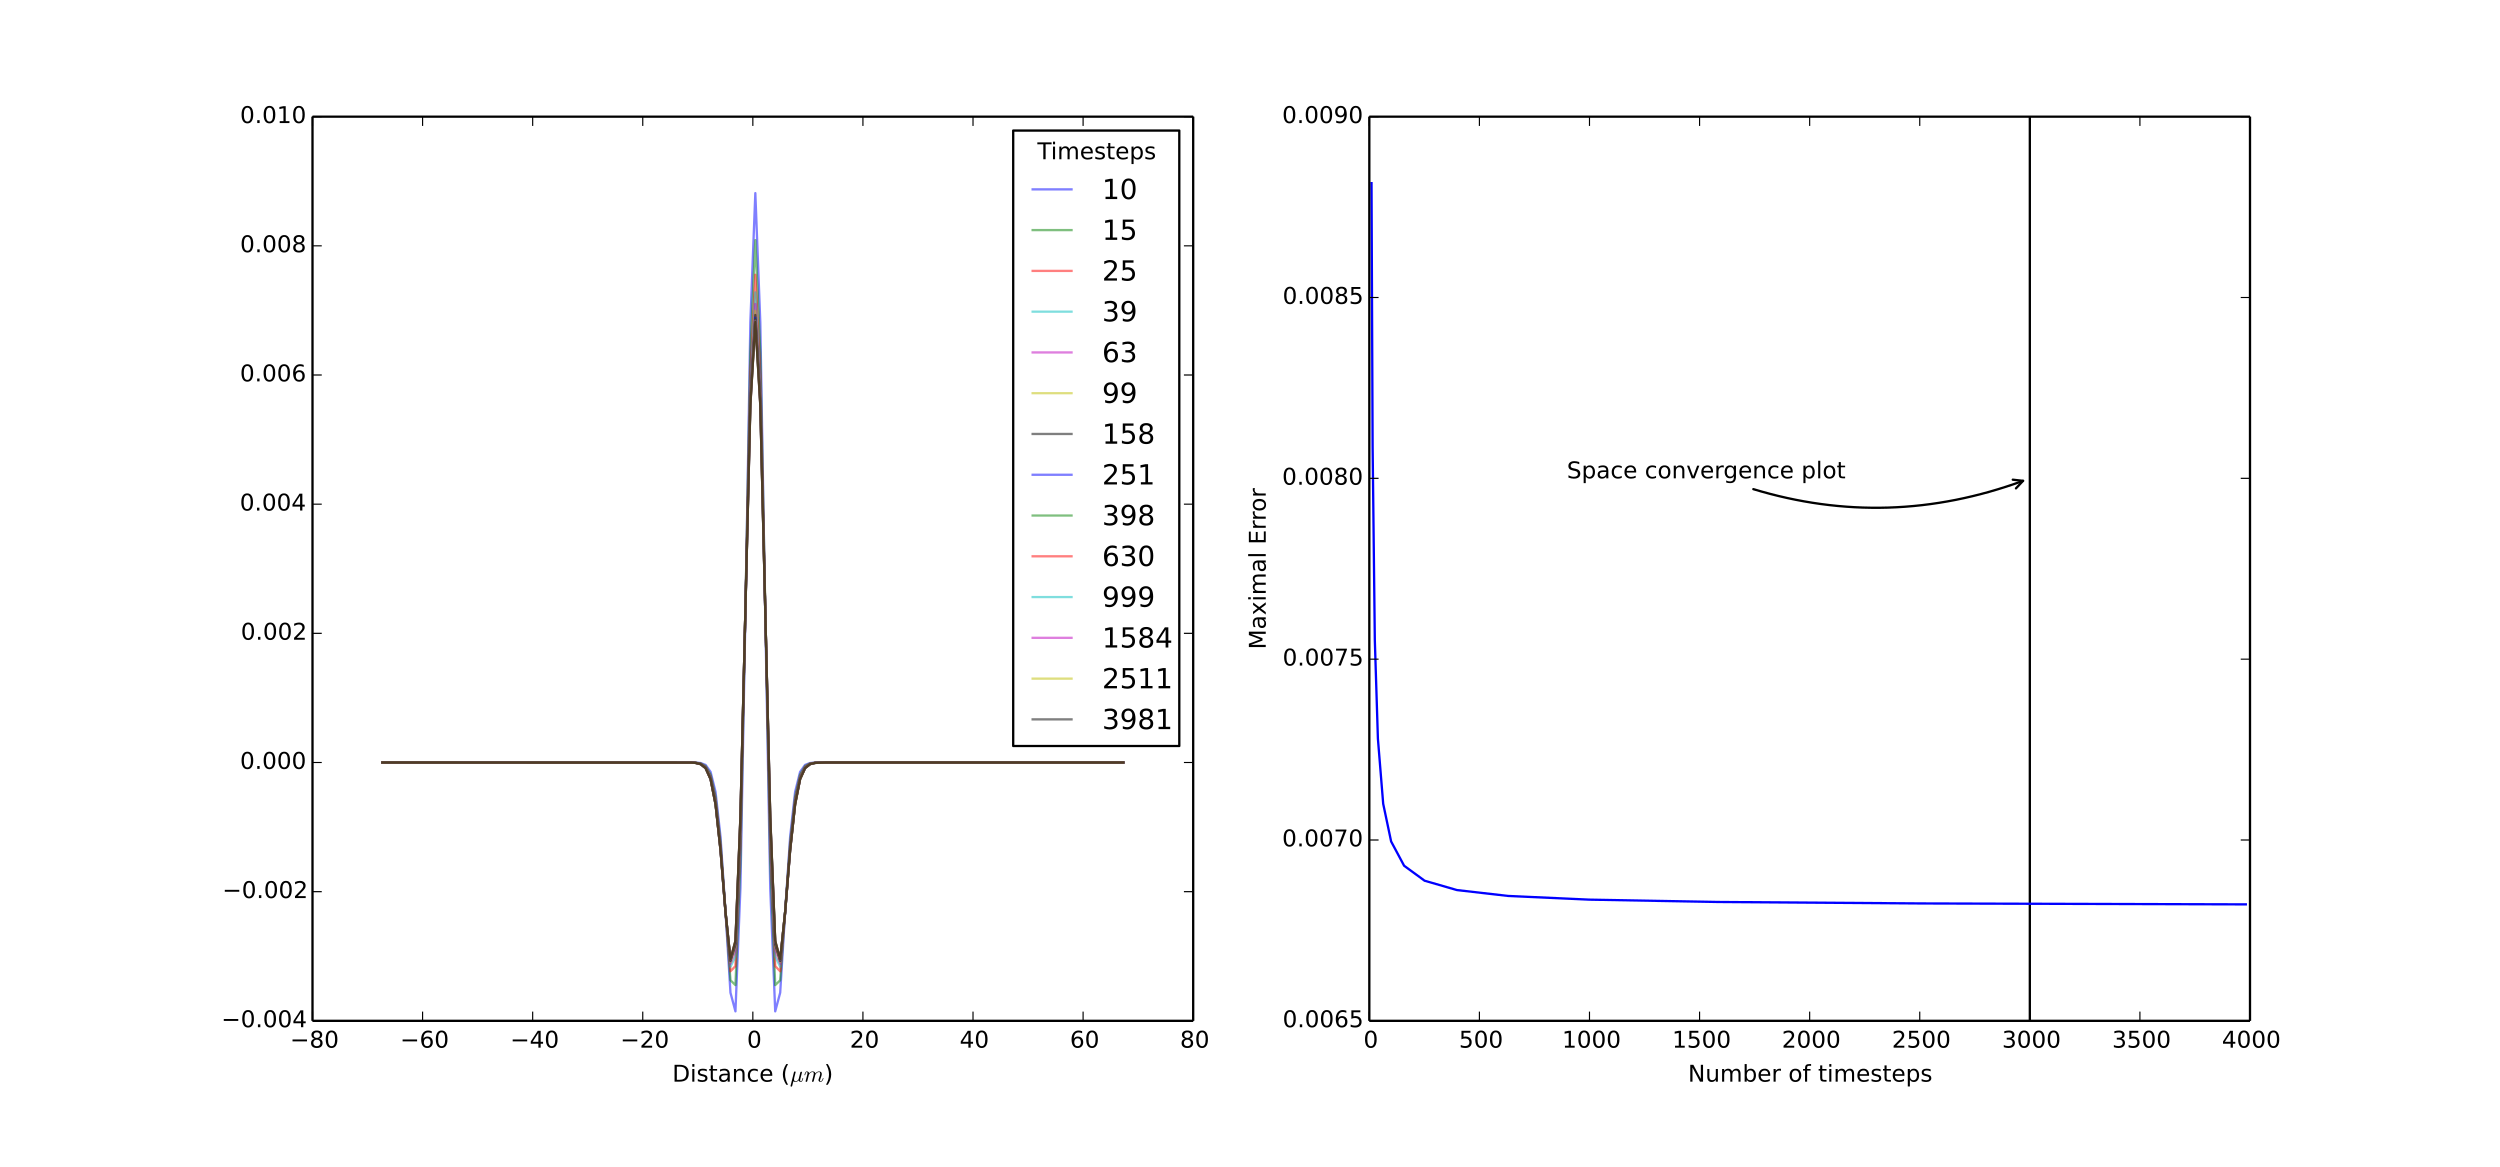 <?xml version="1.0" encoding="utf-8" standalone="no"?>
<!DOCTYPE svg PUBLIC "-//W3C//DTD SVG 1.1//EN"
  "http://www.w3.org/Graphics/SVG/1.1/DTD/svg11.dtd">
<!-- Created with matplotlib (http://matplotlib.org/) -->
<svg height="504pt" version="1.1" viewBox="0 0 1080 504" width="1080pt" xmlns="http://www.w3.org/2000/svg" xmlns:xlink="http://www.w3.org/1999/xlink">
 <defs>
  <style type="text/css">
*{stroke-linecap:butt;stroke-linejoin:round;}
  </style>
 </defs>
 <g id="figure_1">
  <g id="patch_1">
   <path d="
M0 504
L1080 504
L1080 0
L0 0
z
" style="fill:#ffffff;"/>
  </g>
  <g id="axes_1">
   <g id="patch_2">
    <path d="
M135 441
L515.455 441
L515.455 50.4
L135 50.4
z
" style="fill:#ffffff;"/>
   </g>
   <g id="line2d_1">
    <path clip-path="url(#pdf005e3124)" d="
M165.199 329.4
L300.525 329.438
L302.673 329.622
L304.821 330.453
L306.969 333.461
L309.117 342.118
L311.265 361.543
L313.413 393.935
L315.561 428.849
L317.709 436.902
L319.857 383.735
L322.005 266.537
L324.153 139.184
L326.301 83.43
L328.449 139.184
L330.597 266.537
L332.745 383.735
L334.893 436.902
L337.041 428.849
L339.19 393.935
L341.338 361.543
L343.486 342.118
L345.634 333.461
L347.782 330.453
L349.93 329.622
L352.078 329.438
L360.67 329.4
L485.256 329.4
L485.256 329.4" style="fill:none;opacity:0.5;stroke:#0000ff;stroke-linecap:square;"/>
   </g>
   <g id="line2d_2">
    <path clip-path="url(#pdf005e3124)" d="
M165.199 329.4
L300.525 329.479
L302.673 329.778
L304.821 330.933
L306.969 334.612
L309.117 344.159
L311.265 363.79
L315.561 423.477
L317.709 425.561
L319.857 372.33
L324.153 152.398
L326.301 103.736
L328.449 152.398
L332.745 372.33
L334.893 425.561
L337.041 423.477
L341.338 363.79
L343.486 344.159
L345.634 334.612
L347.782 330.933
L349.93 329.778
L352.078 329.479
L356.374 329.402
L485.256 329.4
L485.256 329.4" style="fill:none;opacity:0.5;stroke:#008000;stroke-linecap:square;"/>
   </g>
   <g id="line2d_3">
    <path clip-path="url(#pdf005e3124)" d="
M165.199 329.4
L298.377 329.423
L300.525 329.517
L302.673 329.91
L304.821 331.306
L306.969 335.459
L309.117 345.607
L311.265 365.343
L313.413 393.996
L315.561 419.598
L317.709 417.366
L319.857 363.993
L324.153 162.073
L326.301 118.681
L328.449 162.073
L332.745 363.993
L334.893 417.366
L337.041 419.598
L339.19 393.996
L341.338 365.343
L343.486 345.607
L345.634 335.459
L347.782 331.306
L349.93 329.91
L352.078 329.517
L356.374 329.404
L427.259 329.4
L485.256 329.4
L485.256 329.4" style="fill:none;opacity:0.5;stroke:#ff0000;stroke-linecap:square;"/>
   </g>
   <g id="line2d_4">
    <path clip-path="url(#pdf005e3124)" d="
M165.199 329.4
L298.377 329.429
L300.525 329.54
L302.673 329.983
L304.821 331.502
L306.969 335.89
L309.117 346.329
L311.265 366.103
L313.413 393.973
L315.561 417.643
L317.709 413.236
L319.857 359.766
L324.153 166.985
L326.301 126.293
L328.449 166.985
L332.745 359.766
L334.893 413.236
L337.041 417.643
L339.19 393.973
L341.338 366.103
L343.486 346.329
L345.634 335.89
L347.782 331.502
L349.93 329.983
L352.078 329.54
L356.374 329.405
L410.075 329.4
L485.256 329.4
L485.256 329.4" style="fill:none;opacity:0.5;stroke:#00bfbf;stroke-linecap:square;"/>
   </g>
   <g id="line2d_5">
    <path clip-path="url(#pdf005e3124)" d="
M165.199 329.4
L298.377 329.434
L300.525 329.556
L302.673 330.032
L304.821 331.633
L306.969 336.173
L309.117 346.798
L311.265 366.593
L313.413 393.95
L315.561 416.361
L317.709 410.531
L319.857 356.987
L324.153 170.217
L326.301 131.308
L328.449 170.217
L332.745 356.987
L334.893 410.531
L337.041 416.361
L339.19 393.95
L341.338 366.593
L343.486 346.798
L345.634 336.173
L347.782 331.633
L349.93 330.032
L352.078 329.556
L356.374 329.407
L401.483 329.4
L485.256 329.4
L485.256 329.4" style="fill:none;opacity:0.5;stroke:#bf00bf;stroke-linecap:square;"/>
   </g>
   <g id="line2d_6">
    <path clip-path="url(#pdf005e3124)" d="
M165.199 329.4
L298.377 329.437
L300.525 329.565
L302.673 330.062
L304.821 331.71
L306.969 336.338
L309.117 347.068
L311.265 366.874
L313.413 393.935
L315.561 415.622
L317.709 408.97
L319.857 355.381
L324.153 172.086
L326.301 134.211
L328.449 172.086
L332.745 355.381
L334.893 408.97
L337.041 415.622
L339.19 393.935
L341.338 366.874
L343.486 347.068
L345.634 336.338
L347.782 331.71
L349.93 330.062
L352.078 329.565
L356.374 329.407
L397.186 329.4
L485.256 329.4
L485.256 329.4" style="fill:none;opacity:0.5;stroke:#bfbf00;stroke-linecap:square;"/>
   </g>
   <g id="line2d_7">
    <path clip-path="url(#pdf005e3124)" d="
M165.199 329.4
L298.377 329.438
L300.525 329.572
L302.673 330.081
L304.821 331.76
L306.969 336.444
L309.117 347.241
L311.265 367.053
L313.413 393.924
L315.561 415.145
L317.709 407.965
L319.857 354.346
L324.153 173.292
L326.301 136.085
L328.449 173.292
L332.745 354.346
L334.893 407.965
L337.041 415.145
L339.19 393.924
L341.338 367.053
L343.486 347.241
L345.634 336.444
L347.782 331.76
L349.93 330.081
L352.078 329.572
L356.374 329.408
L395.038 329.4
L485.256 329.4
L485.256 329.4" style="fill:none;opacity:0.5;stroke:#000000;stroke-linecap:square;"/>
   </g>
   <g id="line2d_8">
    <path clip-path="url(#pdf005e3124)" d="
M165.199 329.4
L298.377 329.439
L300.525 329.576
L302.673 330.093
L304.821 331.79
L306.969 336.509
L309.117 347.348
L311.265 367.163
L313.413 393.917
L315.561 414.851
L317.709 407.346
L319.857 353.707
L324.153 174.036
L326.301 137.241
L328.449 174.036
L332.745 353.707
L334.893 407.346
L337.041 414.851
L339.19 393.917
L341.338 367.163
L343.486 347.348
L345.634 336.509
L347.782 331.79
L349.93 330.093
L352.078 329.576
L356.374 329.408
L395.038 329.4
L485.256 329.4
L485.256 329.4" style="fill:none;opacity:0.5;stroke:#0000ff;stroke-linecap:square;"/>
   </g>
   <g id="line2d_9">
    <path clip-path="url(#pdf005e3124)" d="
M165.199 329.4
L298.377 329.44
L300.525 329.578
L302.673 330.101
L304.821 331.81
L306.969 336.55
L309.117 347.414
L311.265 367.232
L313.413 393.913
L315.561 414.668
L317.709 406.959
L319.857 353.309
L324.153 174.5
L326.301 137.962
L328.449 174.5
L332.745 353.309
L334.893 406.959
L337.041 414.668
L339.19 393.913
L341.338 367.232
L343.486 347.414
L345.634 336.55
L347.782 331.81
L349.93 330.101
L352.078 329.578
L356.374 329.408
L392.89 329.4
L485.256 329.4
L485.256 329.4" style="fill:none;opacity:0.5;stroke:#008000;stroke-linecap:square;"/>
   </g>
   <g id="line2d_10">
    <path clip-path="url(#pdf005e3124)" d="
M165.199 329.4
L298.377 329.441
L300.525 329.58
L302.673 330.105
L304.821 331.822
L306.969 336.575
L309.117 347.456
L311.265 367.275
L313.413 393.91
L315.561 414.553
L317.709 406.717
L319.857 353.059
L324.153 174.791
L326.301 138.415
L328.449 174.791
L332.745 353.059
L334.893 406.717
L337.041 414.553
L339.19 393.91
L341.338 367.275
L343.486 347.456
L345.634 336.575
L347.782 331.822
L349.93 330.105
L352.078 329.58
L356.374 329.408
L392.89 329.4
L485.256 329.4
L485.256 329.4" style="fill:none;opacity:0.5;stroke:#ff0000;stroke-linecap:square;"/>
   </g>
   <g id="line2d_11">
    <path clip-path="url(#pdf005e3124)" d="
M165.199 329.4
L298.377 329.441
L300.525 329.581
L302.673 330.108
L304.821 331.829
L306.969 336.591
L309.117 347.482
L311.265 367.302
L313.413 393.908
L315.561 414.481
L317.709 406.564
L319.857 352.901
L324.153 174.974
L326.301 138.701
L328.449 174.974
L332.745 352.901
L334.893 406.564
L337.041 414.481
L339.19 393.908
L341.338 367.302
L343.486 347.482
L345.634 336.591
L347.782 331.829
L349.93 330.108
L352.078 329.581
L356.374 329.408
L392.89 329.4
L485.256 329.4
L485.256 329.4" style="fill:none;opacity:0.5;stroke:#00bfbf;stroke-linecap:square;"/>
   </g>
   <g id="line2d_12">
    <path clip-path="url(#pdf005e3124)" d="
M165.199 329.4
L298.377 329.441
L300.525 329.581
L302.673 330.11
L304.821 331.834
L306.969 336.602
L309.117 347.499
L311.265 367.319
L313.413 393.907
L315.561 414.435
L317.709 406.468
L319.857 352.802
L324.153 175.09
L326.301 138.881
L328.449 175.09
L332.745 352.802
L334.893 406.468
L337.041 414.435
L339.19 393.907
L341.338 367.319
L343.486 347.499
L345.634 336.602
L347.782 331.834
L349.93 330.11
L352.078 329.581
L356.374 329.408
L392.89 329.4
L485.256 329.4
L485.256 329.4" style="fill:none;opacity:0.5;stroke:#bf00bf;stroke-linecap:square;"/>
   </g>
   <g id="line2d_13">
    <path clip-path="url(#pdf005e3124)" d="
M165.199 329.4
L298.377 329.441
L300.525 329.582
L302.673 330.111
L304.821 331.837
L306.969 336.608
L309.117 347.509
L311.265 367.329
L313.413 393.906
L315.561 414.406
L317.709 406.407
L319.857 352.739
L324.153 175.163
L326.301 138.995
L328.449 175.163
L332.745 352.739
L334.893 406.407
L337.041 414.406
L339.19 393.906
L341.338 367.329
L343.486 347.509
L345.634 336.608
L347.782 331.837
L349.93 330.111
L352.078 329.582
L356.374 329.408
L392.89 329.4
L485.256 329.4
L485.256 329.4" style="fill:none;opacity:0.5;stroke:#bfbf00;stroke-linecap:square;"/>
   </g>
   <g id="line2d_14">
    <path clip-path="url(#pdf005e3124)" d="
M165.199 329.4
L298.377 329.441
L300.525 329.582
L302.673 330.112
L304.821 331.839
L306.969 336.612
L309.117 347.516
L311.265 367.336
L313.413 393.906
L315.561 414.388
L317.709 406.369
L319.857 352.7
L324.153 175.209
L326.301 139.066
L328.449 175.209
L332.745 352.7
L334.893 406.369
L337.041 414.388
L339.19 393.906
L341.338 367.336
L343.486 347.516
L345.634 336.612
L347.782 331.839
L349.93 330.112
L352.078 329.582
L356.374 329.408
L392.89 329.4
L485.256 329.4
L485.256 329.4" style="fill:none;opacity:0.5;stroke:#000000;stroke-linecap:square;"/>
   </g>
   <g id="matplotlib.axis_1">
    <g id="xtick_1">
     <g id="line2d_15">
      <defs>
       <path d="
M0 0
L0 -4" id="m93b0483c22" style="stroke:#000000;stroke-width:0.5;"/>
      </defs>
      <g>
       <use style="stroke:#000000;stroke-width:0.5;" x="135.0" xlink:href="#m93b0483c22" y="441.0"/>
      </g>
     </g>
     <g id="line2d_16">
      <defs>
       <path d="
M0 0
L0 4" id="m741efc42ff" style="stroke:#000000;stroke-width:0.5;"/>
      </defs>
      <g>
       <use style="stroke:#000000;stroke-width:0.5;" x="135.0" xlink:href="#m741efc42ff" y="50.4"/>
      </g>
     </g>
     <g id="text_1">
      <!-- −80 -->
      <defs>
       <path d="
M10.594 35.5
L73.188 35.5
L73.188 27.203
L10.594 27.203
z
" id="BitstreamVeraSans-Roman-2212"/>
       <path d="
M31.781 34.625
Q24.75 34.625 20.719 30.859
Q16.703 27.094 16.703 20.516
Q16.703 13.922 20.719 10.156
Q24.75 6.391 31.781 6.391
Q38.812 6.391 42.859 10.172
Q46.922 13.969 46.922 20.516
Q46.922 27.094 42.891 30.859
Q38.875 34.625 31.781 34.625
M21.922 38.812
Q15.578 40.375 12.031 44.719
Q8.5 49.078 8.5 55.328
Q8.5 64.062 14.719 69.141
Q20.953 74.219 31.781 74.219
Q42.672 74.219 48.875 69.141
Q55.078 64.062 55.078 55.328
Q55.078 49.078 51.531 44.719
Q48 40.375 41.703 38.812
Q48.828 37.156 52.797 32.312
Q56.781 27.484 56.781 20.516
Q56.781 9.906 50.312 4.234
Q43.844 -1.422 31.781 -1.422
Q19.734 -1.422 13.25 4.234
Q6.781 9.906 6.781 20.516
Q6.781 27.484 10.781 32.312
Q14.797 37.156 21.922 38.812
M18.312 54.391
Q18.312 48.734 21.844 45.562
Q25.391 42.391 31.781 42.391
Q38.141 42.391 41.719 45.562
Q45.312 48.734 45.312 54.391
Q45.312 60.062 41.719 63.234
Q38.141 66.406 31.781 66.406
Q25.391 66.406 21.844 63.234
Q18.312 60.062 18.312 54.391" id="BitstreamVeraSans-Roman-38"/>
       <path d="
M31.781 66.406
Q24.172 66.406 20.328 58.906
Q16.5 51.422 16.5 36.375
Q16.5 21.391 20.328 13.891
Q24.172 6.391 31.781 6.391
Q39.453 6.391 43.281 13.891
Q47.125 21.391 47.125 36.375
Q47.125 51.422 43.281 58.906
Q39.453 66.406 31.781 66.406
M31.781 74.219
Q44.047 74.219 50.516 64.516
Q56.984 54.828 56.984 36.375
Q56.984 17.969 50.516 8.266
Q44.047 -1.422 31.781 -1.422
Q19.531 -1.422 13.062 8.266
Q6.594 17.969 6.594 36.375
Q6.594 54.828 13.062 64.516
Q19.531 74.219 31.781 74.219" id="BitstreamVeraSans-Roman-30"/>
      </defs>
      <g transform="translate(125.309 452.598)scale(0.1 -0.1)">
       <use xlink:href="#BitstreamVeraSans-Roman-2212"/>
       <use x="83.789" xlink:href="#BitstreamVeraSans-Roman-38"/>
       <use x="147.412" xlink:href="#BitstreamVeraSans-Roman-30"/>
      </g>
     </g>
    </g>
    <g id="xtick_2">
     <g id="line2d_17">
      <g>
       <use style="stroke:#000000;stroke-width:0.5;" x="182.557" xlink:href="#m93b0483c22" y="441.0"/>
      </g>
     </g>
     <g id="line2d_18">
      <g>
       <use style="stroke:#000000;stroke-width:0.5;" x="182.557" xlink:href="#m741efc42ff" y="50.4"/>
      </g>
     </g>
     <g id="text_2">
      <!-- −60 -->
      <defs>
       <path d="
M33.016 40.375
Q26.375 40.375 22.484 35.828
Q18.609 31.297 18.609 23.391
Q18.609 15.531 22.484 10.953
Q26.375 6.391 33.016 6.391
Q39.656 6.391 43.531 10.953
Q47.406 15.531 47.406 23.391
Q47.406 31.297 43.531 35.828
Q39.656 40.375 33.016 40.375
M52.594 71.297
L52.594 62.312
Q48.875 64.062 45.094 64.984
Q41.312 65.922 37.594 65.922
Q27.828 65.922 22.672 59.328
Q17.531 52.734 16.797 39.406
Q19.672 43.656 24.016 45.922
Q28.375 48.188 33.594 48.188
Q44.578 48.188 50.953 41.516
Q57.328 34.859 57.328 23.391
Q57.328 12.156 50.688 5.359
Q44.047 -1.422 33.016 -1.422
Q20.359 -1.422 13.672 8.266
Q6.984 17.969 6.984 36.375
Q6.984 53.656 15.188 63.938
Q23.391 74.219 37.203 74.219
Q40.922 74.219 44.703 73.484
Q48.484 72.75 52.594 71.297" id="BitstreamVeraSans-Roman-36"/>
      </defs>
      <g transform="translate(172.866 452.598)scale(0.1 -0.1)">
       <use xlink:href="#BitstreamVeraSans-Roman-2212"/>
       <use x="83.789" xlink:href="#BitstreamVeraSans-Roman-36"/>
       <use x="147.412" xlink:href="#BitstreamVeraSans-Roman-30"/>
      </g>
     </g>
    </g>
    <g id="xtick_3">
     <g id="line2d_19">
      <g>
       <use style="stroke:#000000;stroke-width:0.5;" x="230.114" xlink:href="#m93b0483c22" y="441.0"/>
      </g>
     </g>
     <g id="line2d_20">
      <g>
       <use style="stroke:#000000;stroke-width:0.5;" x="230.114" xlink:href="#m741efc42ff" y="50.4"/>
      </g>
     </g>
     <g id="text_3">
      <!-- −40 -->
      <defs>
       <path d="
M37.797 64.312
L12.891 25.391
L37.797 25.391
z

M35.203 72.906
L47.609 72.906
L47.609 25.391
L58.016 25.391
L58.016 17.188
L47.609 17.188
L47.609 0
L37.797 0
L37.797 17.188
L4.891 17.188
L4.891 26.703
z
" id="BitstreamVeraSans-Roman-34"/>
      </defs>
      <g transform="translate(220.423 452.598)scale(0.1 -0.1)">
       <use xlink:href="#BitstreamVeraSans-Roman-2212"/>
       <use x="83.789" xlink:href="#BitstreamVeraSans-Roman-34"/>
       <use x="147.412" xlink:href="#BitstreamVeraSans-Roman-30"/>
      </g>
     </g>
    </g>
    <g id="xtick_4">
     <g id="line2d_21">
      <g>
       <use style="stroke:#000000;stroke-width:0.5;" x="277.67" xlink:href="#m93b0483c22" y="441.0"/>
      </g>
     </g>
     <g id="line2d_22">
      <g>
       <use style="stroke:#000000;stroke-width:0.5;" x="277.67" xlink:href="#m741efc42ff" y="50.4"/>
      </g>
     </g>
     <g id="text_4">
      <!-- −20 -->
      <defs>
       <path d="
M19.188 8.297
L53.609 8.297
L53.609 0
L7.328 0
L7.328 8.297
Q12.938 14.109 22.625 23.891
Q32.328 33.688 34.812 36.531
Q39.547 41.844 41.422 45.531
Q43.312 49.219 43.312 52.781
Q43.312 58.594 39.234 62.25
Q35.156 65.922 28.609 65.922
Q23.969 65.922 18.812 64.312
Q13.672 62.703 7.812 59.422
L7.812 69.391
Q13.766 71.781 18.938 73
Q24.125 74.219 28.422 74.219
Q39.75 74.219 46.484 68.547
Q53.219 62.891 53.219 53.422
Q53.219 48.922 51.531 44.891
Q49.859 40.875 45.406 35.406
Q44.188 33.984 37.641 27.219
Q31.109 20.453 19.188 8.297" id="BitstreamVeraSans-Roman-32"/>
      </defs>
      <g transform="translate(267.98 452.598)scale(0.1 -0.1)">
       <use xlink:href="#BitstreamVeraSans-Roman-2212"/>
       <use x="83.789" xlink:href="#BitstreamVeraSans-Roman-32"/>
       <use x="147.412" xlink:href="#BitstreamVeraSans-Roman-30"/>
      </g>
     </g>
    </g>
    <g id="xtick_5">
     <g id="line2d_23">
      <g>
       <use style="stroke:#000000;stroke-width:0.5;" x="325.227" xlink:href="#m93b0483c22" y="441.0"/>
      </g>
     </g>
     <g id="line2d_24">
      <g>
       <use style="stroke:#000000;stroke-width:0.5;" x="325.227" xlink:href="#m741efc42ff" y="50.4"/>
      </g>
     </g>
     <g id="text_5">
      <!-- 0 -->
      <g transform="translate(322.708 452.598)scale(0.1 -0.1)">
       <use xlink:href="#BitstreamVeraSans-Roman-30"/>
      </g>
     </g>
    </g>
    <g id="xtick_6">
     <g id="line2d_25">
      <g>
       <use style="stroke:#000000;stroke-width:0.5;" x="372.784" xlink:href="#m93b0483c22" y="441.0"/>
      </g>
     </g>
     <g id="line2d_26">
      <g>
       <use style="stroke:#000000;stroke-width:0.5;" x="372.784" xlink:href="#m741efc42ff" y="50.4"/>
      </g>
     </g>
     <g id="text_6">
      <!-- 20 -->
      <g transform="translate(367.12 452.598)scale(0.1 -0.1)">
       <use xlink:href="#BitstreamVeraSans-Roman-32"/>
       <use x="63.623" xlink:href="#BitstreamVeraSans-Roman-30"/>
      </g>
     </g>
    </g>
    <g id="xtick_7">
     <g id="line2d_27">
      <g>
       <use style="stroke:#000000;stroke-width:0.5;" x="420.341" xlink:href="#m93b0483c22" y="441.0"/>
      </g>
     </g>
     <g id="line2d_28">
      <g>
       <use style="stroke:#000000;stroke-width:0.5;" x="420.341" xlink:href="#m741efc42ff" y="50.4"/>
      </g>
     </g>
     <g id="text_7">
      <!-- 40 -->
      <g transform="translate(414.555 452.598)scale(0.1 -0.1)">
       <use xlink:href="#BitstreamVeraSans-Roman-34"/>
       <use x="63.623" xlink:href="#BitstreamVeraSans-Roman-30"/>
      </g>
     </g>
    </g>
    <g id="xtick_8">
     <g id="line2d_29">
      <g>
       <use style="stroke:#000000;stroke-width:0.5;" x="467.898" xlink:href="#m93b0483c22" y="441.0"/>
      </g>
     </g>
     <g id="line2d_30">
      <g>
       <use style="stroke:#000000;stroke-width:0.5;" x="467.898" xlink:href="#m741efc42ff" y="50.4"/>
      </g>
     </g>
     <g id="text_8">
      <!-- 60 -->
      <g transform="translate(462.216 452.598)scale(0.1 -0.1)">
       <use xlink:href="#BitstreamVeraSans-Roman-36"/>
       <use x="63.623" xlink:href="#BitstreamVeraSans-Roman-30"/>
      </g>
     </g>
    </g>
    <g id="xtick_9">
     <g id="line2d_31">
      <g>
       <use style="stroke:#000000;stroke-width:0.5;" x="515.455" xlink:href="#m93b0483c22" y="441.0"/>
      </g>
     </g>
     <g id="line2d_32">
      <g>
       <use style="stroke:#000000;stroke-width:0.5;" x="515.455" xlink:href="#m741efc42ff" y="50.4"/>
      </g>
     </g>
     <g id="text_9">
      <!-- 80 -->
      <g transform="translate(509.763 452.598)scale(0.1 -0.1)">
       <use xlink:href="#BitstreamVeraSans-Roman-38"/>
       <use x="63.623" xlink:href="#BitstreamVeraSans-Roman-30"/>
      </g>
     </g>
    </g>
    <g id="text_10">
     <!-- Distance ($\mu m$) -->
     <defs>
      <path id="BitstreamVeraSans-Roman-20"/>
      <path d="
M7.719 1.703
Q7.719 2.297 7.812 2.594
L15.281 32.422
Q16.016 35.203 16.016 37.312
Q16.016 41.609 13.094 41.609
Q9.969 41.609 8.453 37.859
Q6.938 34.125 5.516 28.422
Q5.516 28.125 5.219 27.953
Q4.938 27.781 4.688 27.781
L3.516 27.781
Q3.172 27.781 2.922 28.141
Q2.688 28.516 2.688 28.812
Q3.766 33.156 4.766 36.172
Q5.766 39.203 7.891 41.688
Q10.016 44.188 13.188 44.188
Q16.938 44.188 19.812 41.812
Q22.703 39.453 22.703 35.797
Q25.688 39.703 29.688 41.938
Q33.688 44.188 38.188 44.188
Q42.922 44.188 46.359 41.766
Q49.812 39.359 49.812 34.906
Q52.875 39.266 57 41.719
Q61.141 44.188 66.016 44.188
Q71.188 44.188 74.328 41.375
Q77.484 38.578 77.484 33.406
Q77.484 29.297 75.656 23.484
Q73.828 17.672 71.094 10.5
Q69.672 7.031 69.672 4.5
Q69.672 1.516 72.016 1.516
Q75.922 1.516 78.516 5.703
Q81.109 9.906 82.172 14.703
Q82.469 15.281 83.016 15.281
L84.188 15.281
Q84.578 15.281 84.844 15.016
Q85.109 14.75 85.109 14.406
Q85.109 14.312 85.016 14.109
Q83.641 8.453 80.25 3.656
Q76.859 -1.125 71.781 -1.125
Q68.266 -1.125 65.766 1.297
Q63.281 3.719 63.281 7.172
Q63.281 8.938 64.109 11.078
Q66.938 18.609 68.812 24.516
Q70.703 30.422 70.703 34.906
Q70.703 37.703 69.578 39.656
Q68.453 41.609 65.828 41.609
Q60.359 41.609 56.344 38.25
Q52.344 34.906 49.422 29.391
Q49.219 28.422 49.125 27.875
L42.672 2.203
Q42.328 0.828 41.125 -0.141
Q39.938 -1.125 38.484 -1.125
Q37.312 -1.125 36.406 -0.344
Q35.5 0.438 35.5 1.703
Q35.5 2.297 35.594 2.594
L42 28.078
Q43.016 32.172 43.016 34.906
Q43.016 37.703 41.859 39.656
Q40.719 41.609 37.984 41.609
Q34.328 41.609 31.25 39.984
Q28.172 38.375 25.875 35.719
Q23.578 33.062 21.688 29.391
L14.891 2.203
Q14.547 0.828 13.344 -0.141
Q12.156 -1.125 10.688 -1.125
Q9.469 -1.125 8.594 -0.344
Q7.719 0.438 7.719 1.703" id="Cmmi10-6d"/>
      <path d="
M54.891 33.016
L54.891 0
L45.906 0
L45.906 32.719
Q45.906 40.484 42.875 44.328
Q39.844 48.188 33.797 48.188
Q26.516 48.188 22.312 43.547
Q18.109 38.922 18.109 30.906
L18.109 0
L9.078 0
L9.078 54.688
L18.109 54.688
L18.109 46.188
Q21.344 51.125 25.703 53.562
Q30.078 56 35.797 56
Q45.219 56 50.047 50.172
Q54.891 44.344 54.891 33.016" id="BitstreamVeraSans-Roman-6e"/>
      <path d="
M31 75.875
Q24.469 64.656 21.281 53.656
Q18.109 42.672 18.109 31.391
Q18.109 20.125 21.312 9.062
Q24.516 -2 31 -13.188
L23.188 -13.188
Q15.875 -1.703 12.234 9.375
Q8.594 20.453 8.594 31.391
Q8.594 42.281 12.203 53.312
Q15.828 64.359 23.188 75.875
z
" id="BitstreamVeraSans-Roman-28"/>
      <path d="
M8.016 75.875
L15.828 75.875
Q23.141 64.359 26.781 53.312
Q30.422 42.281 30.422 31.391
Q30.422 20.453 26.781 9.375
Q23.141 -1.703 15.828 -13.188
L8.016 -13.188
Q14.5 -2 17.703 9.062
Q20.906 20.125 20.906 31.391
Q20.906 42.672 17.703 53.656
Q14.5 64.656 8.016 75.875" id="BitstreamVeraSans-Roman-29"/>
      <path d="
M19.672 64.797
L19.672 8.109
L31.594 8.109
Q46.688 8.109 53.688 14.938
Q60.688 21.781 60.688 36.531
Q60.688 51.172 53.688 57.984
Q46.688 64.797 31.594 64.797
z

M9.812 72.906
L30.078 72.906
Q51.266 72.906 61.172 64.094
Q71.094 55.281 71.094 36.531
Q71.094 17.672 61.125 8.828
Q51.172 0 30.078 0
L9.812 0
z
" id="BitstreamVeraSans-Roman-44"/>
      <path d="
M9.422 54.688
L18.406 54.688
L18.406 0
L9.422 0
z

M9.422 75.984
L18.406 75.984
L18.406 64.594
L9.422 64.594
z
" id="BitstreamVeraSans-Roman-69"/>
      <path d="
M56.203 29.594
L56.203 25.203
L14.891 25.203
Q15.484 15.922 20.484 11.062
Q25.484 6.203 34.422 6.203
Q39.594 6.203 44.453 7.469
Q49.312 8.734 54.109 11.281
L54.109 2.781
Q49.266 0.734 44.188 -0.344
Q39.109 -1.422 33.891 -1.422
Q20.797 -1.422 13.156 6.188
Q5.516 13.812 5.516 26.812
Q5.516 40.234 12.766 48.109
Q20.016 56 32.328 56
Q43.359 56 49.781 48.891
Q56.203 41.797 56.203 29.594
M47.219 32.234
Q47.125 39.594 43.094 43.984
Q39.062 48.391 32.422 48.391
Q24.906 48.391 20.391 44.141
Q15.875 39.891 15.188 32.172
z
" id="BitstreamVeraSans-Roman-65"/>
      <path d="
M2.781 -18.797
Q2.781 -18.219 2.875 -18.016
L17.578 41.016
Q18.016 42.438 19.156 43.312
Q20.312 44.188 21.781 44.188
Q23.047 44.188 23.922 43.422
Q24.812 42.672 24.812 41.406
Q24.812 41.109 24.781 40.938
Q24.75 40.766 24.703 40.578
L18.797 17.188
Q17.828 13.031 17.828 10.016
Q17.828 6.297 19.578 3.906
Q21.344 1.516 24.906 1.516
Q32.172 1.516 37.703 10.594
Q37.75 10.688 37.766 10.734
Q37.797 10.797 37.797 10.891
L45.016 39.891
Q45.359 41.219 46.578 42.156
Q47.797 43.109 49.219 43.109
Q50.391 43.109 51.297 42.328
Q52.203 41.547 52.203 40.281
Q52.203 39.703 52.094 39.5
L44.922 10.688
Q44.188 7.859 44.188 5.812
Q44.188 1.516 47.125 1.516
Q50.25 1.516 51.828 5.375
Q53.422 9.234 54.594 14.703
Q54.781 15.281 55.422 15.281
L56.594 15.281
Q56.984 15.281 57.25 14.969
Q57.516 14.656 57.516 14.312
Q55.766 7.328 53.688 3.094
Q51.609 -1.125 46.922 -1.125
Q43.609 -1.125 41.047 0.781
Q38.484 2.688 37.703 5.906
Q35.203 2.781 31.859 0.828
Q28.516 -1.125 24.812 -1.125
Q18.562 -1.125 14.984 1.812
L9.906 -18.406
Q9.625 -19.828 8.453 -20.703
Q7.281 -21.578 5.812 -21.578
Q4.594 -21.578 3.688 -20.812
Q2.781 -20.062 2.781 -18.797" id="Cmmi10-b9"/>
      <path d="
M18.312 70.219
L18.312 54.688
L36.812 54.688
L36.812 47.703
L18.312 47.703
L18.312 18.016
Q18.312 11.328 20.141 9.422
Q21.969 7.516 27.594 7.516
L36.812 7.516
L36.812 0
L27.594 0
Q17.188 0 13.234 3.875
Q9.281 7.766 9.281 18.016
L9.281 47.703
L2.688 47.703
L2.688 54.688
L9.281 54.688
L9.281 70.219
z
" id="BitstreamVeraSans-Roman-74"/>
      <path d="
M34.281 27.484
Q23.391 27.484 19.188 25
Q14.984 22.516 14.984 16.5
Q14.984 11.719 18.141 8.906
Q21.297 6.109 26.703 6.109
Q34.188 6.109 38.703 11.406
Q43.219 16.703 43.219 25.484
L43.219 27.484
z

M52.203 31.203
L52.203 0
L43.219 0
L43.219 8.297
Q40.141 3.328 35.547 0.953
Q30.953 -1.422 24.312 -1.422
Q15.922 -1.422 10.953 3.297
Q6 8.016 6 15.922
Q6 25.141 12.172 29.828
Q18.359 34.516 30.609 34.516
L43.219 34.516
L43.219 35.406
Q43.219 41.609 39.141 45
Q35.062 48.391 27.688 48.391
Q23 48.391 18.547 47.266
Q14.109 46.141 10.016 43.891
L10.016 52.203
Q14.938 54.109 19.578 55.047
Q24.219 56 28.609 56
Q40.484 56 46.344 49.844
Q52.203 43.703 52.203 31.203" id="BitstreamVeraSans-Roman-61"/>
      <path d="
M44.281 53.078
L44.281 44.578
Q40.484 46.531 36.375 47.5
Q32.281 48.484 27.875 48.484
Q21.188 48.484 17.844 46.438
Q14.5 44.391 14.5 40.281
Q14.5 37.156 16.891 35.375
Q19.281 33.594 26.516 31.984
L29.594 31.297
Q39.156 29.25 43.188 25.516
Q47.219 21.781 47.219 15.094
Q47.219 7.469 41.188 3.016
Q35.156 -1.422 24.609 -1.422
Q20.219 -1.422 15.453 -0.562
Q10.688 0.297 5.422 2
L5.422 11.281
Q10.406 8.688 15.234 7.391
Q20.062 6.109 24.812 6.109
Q31.156 6.109 34.562 8.281
Q37.984 10.453 37.984 14.406
Q37.984 18.062 35.516 20.016
Q33.062 21.969 24.703 23.781
L21.578 24.516
Q13.234 26.266 9.516 29.906
Q5.812 33.547 5.812 39.891
Q5.812 47.609 11.281 51.797
Q16.75 56 26.812 56
Q31.781 56 36.172 55.266
Q40.578 54.547 44.281 53.078" id="BitstreamVeraSans-Roman-73"/>
      <path d="
M48.781 52.594
L48.781 44.188
Q44.969 46.297 41.141 47.344
Q37.312 48.391 33.406 48.391
Q24.656 48.391 19.812 42.844
Q14.984 37.312 14.984 27.297
Q14.984 17.281 19.812 11.734
Q24.656 6.203 33.406 6.203
Q37.312 6.203 41.141 7.25
Q44.969 8.297 48.781 10.406
L48.781 2.094
Q45.016 0.344 40.984 -0.531
Q36.969 -1.422 32.422 -1.422
Q20.062 -1.422 12.781 6.344
Q5.516 14.109 5.516 27.297
Q5.516 40.672 12.859 48.328
Q20.219 56 33.016 56
Q37.156 56 41.109 55.141
Q45.062 54.297 48.781 52.594" id="BitstreamVeraSans-Roman-63"/>
     </defs>
     <g transform="translate(290.427 467.278)scale(0.1 -0.1)">
      <use transform="translate(0.0 0.016)" xlink:href="#BitstreamVeraSans-Roman-44"/>
      <use transform="translate(77.002 0.016)" xlink:href="#BitstreamVeraSans-Roman-69"/>
      <use transform="translate(104.785 0.016)" xlink:href="#BitstreamVeraSans-Roman-73"/>
      <use transform="translate(156.885 0.016)" xlink:href="#BitstreamVeraSans-Roman-74"/>
      <use transform="translate(196.094 0.016)" xlink:href="#BitstreamVeraSans-Roman-61"/>
      <use transform="translate(257.373 0.016)" xlink:href="#BitstreamVeraSans-Roman-6e"/>
      <use transform="translate(320.752 0.016)" xlink:href="#BitstreamVeraSans-Roman-63"/>
      <use transform="translate(375.732 0.016)" xlink:href="#BitstreamVeraSans-Roman-65"/>
      <use transform="translate(437.256 0.016)" xlink:href="#BitstreamVeraSans-Roman-20"/>
      <use transform="translate(469.043 0.016)" xlink:href="#BitstreamVeraSans-Roman-28"/>
      <use transform="translate(508.057 0.016)" xlink:href="#Cmmi10-b9"/>
      <use transform="translate(568.262 0.016)" xlink:href="#Cmmi10-6d"/>
      <use transform="translate(656.055 0.016)" xlink:href="#BitstreamVeraSans-Roman-29"/>
     </g>
    </g>
   </g>
   <g id="matplotlib.axis_2">
    <g id="ytick_1">
     <g id="line2d_33">
      <defs>
       <path d="
M0 0
L4 0" id="m728421d6d4" style="stroke:#000000;stroke-width:0.5;"/>
      </defs>
      <g>
       <use style="stroke:#000000;stroke-width:0.5;" x="135.0" xlink:href="#m728421d6d4" y="441.0"/>
      </g>
     </g>
     <g id="line2d_34">
      <defs>
       <path d="
M0 0
L-4 0" id="mcb0005524f" style="stroke:#000000;stroke-width:0.5;"/>
      </defs>
      <g>
       <use style="stroke:#000000;stroke-width:0.5;" x="515.455" xlink:href="#mcb0005524f" y="441.0"/>
      </g>
     </g>
     <g id="text_11">
      <!-- −0.004 -->
      <defs>
       <path d="
M10.688 12.406
L21 12.406
L21 0
L10.688 0
z
" id="BitstreamVeraSans-Roman-2e"/>
      </defs>
      <g transform="translate(95.612 443.759)scale(0.1 -0.1)">
       <use xlink:href="#BitstreamVeraSans-Roman-2212"/>
       <use x="83.789" xlink:href="#BitstreamVeraSans-Roman-30"/>
       <use x="147.412" xlink:href="#BitstreamVeraSans-Roman-2e"/>
       <use x="179.199" xlink:href="#BitstreamVeraSans-Roman-30"/>
       <use x="242.822" xlink:href="#BitstreamVeraSans-Roman-30"/>
       <use x="306.445" xlink:href="#BitstreamVeraSans-Roman-34"/>
      </g>
     </g>
    </g>
    <g id="ytick_2">
     <g id="line2d_35">
      <g>
       <use style="stroke:#000000;stroke-width:0.5;" x="135.0" xlink:href="#m728421d6d4" y="385.2"/>
      </g>
     </g>
     <g id="line2d_36">
      <g>
       <use style="stroke:#000000;stroke-width:0.5;" x="515.455" xlink:href="#mcb0005524f" y="385.2"/>
      </g>
     </g>
     <g id="text_12">
      <!-- −0.002 -->
      <g transform="translate(96.053 387.959)scale(0.1 -0.1)">
       <use xlink:href="#BitstreamVeraSans-Roman-2212"/>
       <use x="83.789" xlink:href="#BitstreamVeraSans-Roman-30"/>
       <use x="147.412" xlink:href="#BitstreamVeraSans-Roman-2e"/>
       <use x="179.199" xlink:href="#BitstreamVeraSans-Roman-30"/>
       <use x="242.822" xlink:href="#BitstreamVeraSans-Roman-30"/>
       <use x="306.445" xlink:href="#BitstreamVeraSans-Roman-32"/>
      </g>
     </g>
    </g>
    <g id="ytick_3">
     <g id="line2d_37">
      <g>
       <use style="stroke:#000000;stroke-width:0.5;" x="135.0" xlink:href="#m728421d6d4" y="329.4"/>
      </g>
     </g>
     <g id="line2d_38">
      <g>
       <use style="stroke:#000000;stroke-width:0.5;" x="515.455" xlink:href="#mcb0005524f" y="329.4"/>
      </g>
     </g>
     <g id="text_13">
      <!-- 0.000 -->
      <g transform="translate(103.695 332.159)scale(0.1 -0.1)">
       <use xlink:href="#BitstreamVeraSans-Roman-30"/>
       <use x="63.623" xlink:href="#BitstreamVeraSans-Roman-2e"/>
       <use x="95.41" xlink:href="#BitstreamVeraSans-Roman-30"/>
       <use x="159.033" xlink:href="#BitstreamVeraSans-Roman-30"/>
       <use x="222.656" xlink:href="#BitstreamVeraSans-Roman-30"/>
      </g>
     </g>
    </g>
    <g id="ytick_4">
     <g id="line2d_39">
      <g>
       <use style="stroke:#000000;stroke-width:0.5;" x="135.0" xlink:href="#m728421d6d4" y="273.6"/>
      </g>
     </g>
     <g id="line2d_40">
      <g>
       <use style="stroke:#000000;stroke-width:0.5;" x="515.455" xlink:href="#mcb0005524f" y="273.6"/>
      </g>
     </g>
     <g id="text_14">
      <!-- 0.002 -->
      <g transform="translate(104.033 276.359)scale(0.1 -0.1)">
       <use xlink:href="#BitstreamVeraSans-Roman-30"/>
       <use x="63.623" xlink:href="#BitstreamVeraSans-Roman-2e"/>
       <use x="95.41" xlink:href="#BitstreamVeraSans-Roman-30"/>
       <use x="159.033" xlink:href="#BitstreamVeraSans-Roman-30"/>
       <use x="222.656" xlink:href="#BitstreamVeraSans-Roman-32"/>
      </g>
     </g>
    </g>
    <g id="ytick_5">
     <g id="line2d_41">
      <g>
       <use style="stroke:#000000;stroke-width:0.5;" x="135.0" xlink:href="#m728421d6d4" y="217.8"/>
      </g>
     </g>
     <g id="line2d_42">
      <g>
       <use style="stroke:#000000;stroke-width:0.5;" x="515.455" xlink:href="#mcb0005524f" y="217.8"/>
      </g>
     </g>
     <g id="text_15">
      <!-- 0.004 -->
      <g transform="translate(103.592 220.559)scale(0.1 -0.1)">
       <use xlink:href="#BitstreamVeraSans-Roman-30"/>
       <use x="63.623" xlink:href="#BitstreamVeraSans-Roman-2e"/>
       <use x="95.41" xlink:href="#BitstreamVeraSans-Roman-30"/>
       <use x="159.033" xlink:href="#BitstreamVeraSans-Roman-30"/>
       <use x="222.656" xlink:href="#BitstreamVeraSans-Roman-34"/>
      </g>
     </g>
    </g>
    <g id="ytick_6">
     <g id="line2d_43">
      <g>
       <use style="stroke:#000000;stroke-width:0.5;" x="135.0" xlink:href="#m728421d6d4" y="162.0"/>
      </g>
     </g>
     <g id="line2d_44">
      <g>
       <use style="stroke:#000000;stroke-width:0.5;" x="515.455" xlink:href="#mcb0005524f" y="162.0"/>
      </g>
     </g>
     <g id="text_16">
      <!-- 0.006 -->
      <g transform="translate(103.661 164.759)scale(0.1 -0.1)">
       <use xlink:href="#BitstreamVeraSans-Roman-30"/>
       <use x="63.623" xlink:href="#BitstreamVeraSans-Roman-2e"/>
       <use x="95.41" xlink:href="#BitstreamVeraSans-Roman-30"/>
       <use x="159.033" xlink:href="#BitstreamVeraSans-Roman-30"/>
       <use x="222.656" xlink:href="#BitstreamVeraSans-Roman-36"/>
      </g>
     </g>
    </g>
    <g id="ytick_7">
     <g id="line2d_45">
      <g>
       <use style="stroke:#000000;stroke-width:0.5;" x="135.0" xlink:href="#m728421d6d4" y="106.2"/>
      </g>
     </g>
     <g id="line2d_46">
      <g>
       <use style="stroke:#000000;stroke-width:0.5;" x="515.455" xlink:href="#mcb0005524f" y="106.2"/>
      </g>
     </g>
     <g id="text_17">
      <!-- 0.008 -->
      <g transform="translate(103.716 108.959)scale(0.1 -0.1)">
       <use xlink:href="#BitstreamVeraSans-Roman-30"/>
       <use x="63.623" xlink:href="#BitstreamVeraSans-Roman-2e"/>
       <use x="95.41" xlink:href="#BitstreamVeraSans-Roman-30"/>
       <use x="159.033" xlink:href="#BitstreamVeraSans-Roman-30"/>
       <use x="222.656" xlink:href="#BitstreamVeraSans-Roman-38"/>
      </g>
     </g>
    </g>
    <g id="ytick_8">
     <g id="line2d_47">
      <g>
       <use style="stroke:#000000;stroke-width:0.5;" x="135.0" xlink:href="#m728421d6d4" y="50.4"/>
      </g>
     </g>
     <g id="line2d_48">
      <g>
       <use style="stroke:#000000;stroke-width:0.5;" x="515.455" xlink:href="#mcb0005524f" y="50.4"/>
      </g>
     </g>
     <g id="text_18">
      <!-- 0.010 -->
      <defs>
       <path d="
M12.406 8.297
L28.516 8.297
L28.516 63.922
L10.984 60.406
L10.984 69.391
L28.422 72.906
L38.281 72.906
L38.281 8.297
L54.391 8.297
L54.391 0
L12.406 0
z
" id="BitstreamVeraSans-Roman-31"/>
      </defs>
      <g transform="translate(103.695 53.159)scale(0.1 -0.1)">
       <use xlink:href="#BitstreamVeraSans-Roman-30"/>
       <use x="63.623" xlink:href="#BitstreamVeraSans-Roman-2e"/>
       <use x="95.41" xlink:href="#BitstreamVeraSans-Roman-30"/>
       <use x="159.033" xlink:href="#BitstreamVeraSans-Roman-31"/>
       <use x="222.656" xlink:href="#BitstreamVeraSans-Roman-30"/>
      </g>
     </g>
    </g>
   </g>
   <g id="patch_3">
    <path d="
M135 50.4
L515.455 50.4" style="fill:none;stroke:#000000;"/>
   </g>
   <g id="patch_4">
    <path d="
M515.455 441
L515.455 50.4" style="fill:none;stroke:#000000;"/>
   </g>
   <g id="patch_5">
    <path d="
M135 441
L515.455 441" style="fill:none;stroke:#000000;"/>
   </g>
   <g id="patch_6">
    <path d="
M135 441
L135 50.4" style="fill:none;stroke:#000000;"/>
   </g>
   <g id="legend_1">
    <g id="patch_7">
     <path d="
M437.702 322.271
L509.455 322.271
L509.455 56.4
L437.702 56.4
L437.702 322.271
z
" style="fill:#ffffff;stroke:#000000;"/>
    </g>
    <g id="text_19">
     <!-- Timesteps -->
     <defs>
      <path d="
M52 44.188
Q55.375 50.25 60.062 53.125
Q64.75 56 71.094 56
Q79.641 56 84.281 50.016
Q88.922 44.047 88.922 33.016
L88.922 0
L79.891 0
L79.891 32.719
Q79.891 40.578 77.094 44.375
Q74.312 48.188 68.609 48.188
Q61.625 48.188 57.562 43.547
Q53.516 38.922 53.516 30.906
L53.516 0
L44.484 0
L44.484 32.719
Q44.484 40.625 41.703 44.406
Q38.922 48.188 33.109 48.188
Q26.219 48.188 22.156 43.531
Q18.109 38.875 18.109 30.906
L18.109 0
L9.078 0
L9.078 54.688
L18.109 54.688
L18.109 46.188
Q21.188 51.219 25.484 53.609
Q29.781 56 35.688 56
Q41.656 56 45.828 52.969
Q50 49.953 52 44.188" id="BitstreamVeraSans-Roman-6d"/>
      <path d="
M-0.297 72.906
L61.375 72.906
L61.375 64.594
L35.5 64.594
L35.5 0
L25.594 0
L25.594 64.594
L-0.297 64.594
z
" id="BitstreamVeraSans-Roman-54"/>
      <path d="
M18.109 8.203
L18.109 -20.797
L9.078 -20.797
L9.078 54.688
L18.109 54.688
L18.109 46.391
Q20.953 51.266 25.266 53.625
Q29.594 56 35.594 56
Q45.562 56 51.781 48.094
Q58.016 40.188 58.016 27.297
Q58.016 14.406 51.781 6.484
Q45.562 -1.422 35.594 -1.422
Q29.594 -1.422 25.266 0.953
Q20.953 3.328 18.109 8.203
M48.688 27.297
Q48.688 37.203 44.609 42.844
Q40.531 48.484 33.406 48.484
Q26.266 48.484 22.188 42.844
Q18.109 37.203 18.109 27.297
Q18.109 17.391 22.188 11.75
Q26.266 6.109 33.406 6.109
Q40.531 6.109 44.609 11.75
Q48.688 17.391 48.688 27.297" id="BitstreamVeraSans-Roman-70"/>
     </defs>
     <g transform="translate(448.153 68.798)scale(0.1 -0.1)">
      <use xlink:href="#BitstreamVeraSans-Roman-54"/>
      <use x="57.959" xlink:href="#BitstreamVeraSans-Roman-69"/>
      <use x="85.742" xlink:href="#BitstreamVeraSans-Roman-6d"/>
      <use x="183.154" xlink:href="#BitstreamVeraSans-Roman-65"/>
      <use x="244.678" xlink:href="#BitstreamVeraSans-Roman-73"/>
      <use x="296.777" xlink:href="#BitstreamVeraSans-Roman-74"/>
      <use x="335.986" xlink:href="#BitstreamVeraSans-Roman-65"/>
      <use x="397.51" xlink:href="#BitstreamVeraSans-Roman-70"/>
      <use x="460.986" xlink:href="#BitstreamVeraSans-Roman-73"/>
     </g>
    </g>
    <g id="line2d_49">
     <path d="
M446.102 81.796
L462.902 81.796" style="fill:none;opacity:0.5;stroke:#0000ff;stroke-linecap:square;"/>
    </g>
    <g id="line2d_50"/>
    <g id="text_20">
     <!-- 10 -->
     <g transform="translate(476.102 85.996)scale(0.12 -0.12)">
      <use xlink:href="#BitstreamVeraSans-Roman-31"/>
      <use x="63.623" xlink:href="#BitstreamVeraSans-Roman-30"/>
     </g>
    </g>
    <g id="line2d_51">
     <path d="
M446.102 99.41
L462.902 99.41" style="fill:none;opacity:0.5;stroke:#008000;stroke-linecap:square;"/>
    </g>
    <g id="line2d_52"/>
    <g id="text_21">
     <!-- 15 -->
     <defs>
      <path d="
M10.797 72.906
L49.516 72.906
L49.516 64.594
L19.828 64.594
L19.828 46.734
Q21.969 47.469 24.109 47.828
Q26.266 48.188 28.422 48.188
Q40.625 48.188 47.75 41.5
Q54.891 34.812 54.891 23.391
Q54.891 11.625 47.562 5.094
Q40.234 -1.422 26.906 -1.422
Q22.312 -1.422 17.547 -0.641
Q12.797 0.141 7.719 1.703
L7.719 11.625
Q12.109 9.234 16.797 8.062
Q21.484 6.891 26.703 6.891
Q35.156 6.891 40.078 11.328
Q45.016 15.766 45.016 23.391
Q45.016 31 40.078 35.438
Q35.156 39.891 26.703 39.891
Q22.75 39.891 18.812 39.016
Q14.891 38.141 10.797 36.281
z
" id="BitstreamVeraSans-Roman-35"/>
     </defs>
     <g transform="translate(476.102 103.61)scale(0.12 -0.12)">
      <use xlink:href="#BitstreamVeraSans-Roman-31"/>
      <use x="63.623" xlink:href="#BitstreamVeraSans-Roman-35"/>
     </g>
    </g>
    <g id="line2d_53">
     <path d="
M446.102 117.024
L462.902 117.024" style="fill:none;opacity:0.5;stroke:#ff0000;stroke-linecap:square;"/>
    </g>
    <g id="line2d_54"/>
    <g id="text_22">
     <!-- 25 -->
     <g transform="translate(476.102 121.224)scale(0.12 -0.12)">
      <use xlink:href="#BitstreamVeraSans-Roman-32"/>
      <use x="63.623" xlink:href="#BitstreamVeraSans-Roman-35"/>
     </g>
    </g>
    <g id="line2d_55">
     <path d="
M446.102 134.637
L462.902 134.637" style="fill:none;opacity:0.5;stroke:#00bfbf;stroke-linecap:square;"/>
    </g>
    <g id="line2d_56"/>
    <g id="text_23">
     <!-- 39 -->
     <defs>
      <path d="
M40.578 39.312
Q47.656 37.797 51.625 33
Q55.609 28.219 55.609 21.188
Q55.609 10.406 48.188 4.484
Q40.766 -1.422 27.094 -1.422
Q22.516 -1.422 17.656 -0.516
Q12.797 0.391 7.625 2.203
L7.625 11.719
Q11.719 9.328 16.594 8.109
Q21.484 6.891 26.812 6.891
Q36.078 6.891 40.938 10.547
Q45.797 14.203 45.797 21.188
Q45.797 27.641 41.281 31.266
Q36.766 34.906 28.719 34.906
L20.219 34.906
L20.219 43.016
L29.109 43.016
Q36.375 43.016 40.234 45.922
Q44.094 48.828 44.094 54.297
Q44.094 59.906 40.109 62.906
Q36.141 65.922 28.719 65.922
Q24.656 65.922 20.016 65.031
Q15.375 64.156 9.812 62.312
L9.812 71.094
Q15.438 72.656 20.344 73.438
Q25.25 74.219 29.594 74.219
Q40.828 74.219 47.359 69.109
Q53.906 64.016 53.906 55.328
Q53.906 49.266 50.438 45.094
Q46.969 40.922 40.578 39.312" id="BitstreamVeraSans-Roman-33"/>
      <path d="
M10.984 1.516
L10.984 10.5
Q14.703 8.734 18.5 7.812
Q22.312 6.891 25.984 6.891
Q35.75 6.891 40.891 13.453
Q46.047 20.016 46.781 33.406
Q43.953 29.203 39.594 26.953
Q35.25 24.703 29.984 24.703
Q19.047 24.703 12.672 31.312
Q6.297 37.938 6.297 49.422
Q6.297 60.641 12.938 67.422
Q19.578 74.219 30.609 74.219
Q43.266 74.219 49.922 64.516
Q56.594 54.828 56.594 36.375
Q56.594 19.141 48.406 8.859
Q40.234 -1.422 26.422 -1.422
Q22.703 -1.422 18.891 -0.688
Q15.094 0.047 10.984 1.516
M30.609 32.422
Q37.25 32.422 41.125 36.953
Q45.016 41.5 45.016 49.422
Q45.016 57.281 41.125 61.844
Q37.25 66.406 30.609 66.406
Q23.969 66.406 20.094 61.844
Q16.219 57.281 16.219 49.422
Q16.219 41.5 20.094 36.953
Q23.969 32.422 30.609 32.422" id="BitstreamVeraSans-Roman-39"/>
     </defs>
     <g transform="translate(476.102 138.838)scale(0.12 -0.12)">
      <use xlink:href="#BitstreamVeraSans-Roman-33"/>
      <use x="63.623" xlink:href="#BitstreamVeraSans-Roman-39"/>
     </g>
    </g>
    <g id="line2d_57">
     <path d="
M446.102 152.251
L462.902 152.251" style="fill:none;opacity:0.5;stroke:#bf00bf;stroke-linecap:square;"/>
    </g>
    <g id="line2d_58"/>
    <g id="text_24">
     <!-- 63 -->
     <g transform="translate(476.102 156.451)scale(0.12 -0.12)">
      <use xlink:href="#BitstreamVeraSans-Roman-36"/>
      <use x="63.623" xlink:href="#BitstreamVeraSans-Roman-33"/>
     </g>
    </g>
    <g id="line2d_59">
     <path d="
M446.102 169.865
L462.902 169.865" style="fill:none;opacity:0.5;stroke:#bfbf00;stroke-linecap:square;"/>
    </g>
    <g id="line2d_60"/>
    <g id="text_25">
     <!-- 99 -->
     <g transform="translate(476.102 174.065)scale(0.12 -0.12)">
      <use xlink:href="#BitstreamVeraSans-Roman-39"/>
      <use x="63.623" xlink:href="#BitstreamVeraSans-Roman-39"/>
     </g>
    </g>
    <g id="line2d_61">
     <path d="
M446.102 187.479
L462.902 187.479" style="fill:none;opacity:0.5;stroke:#000000;stroke-linecap:square;"/>
    </g>
    <g id="line2d_62"/>
    <g id="text_26">
     <!-- 158 -->
     <g transform="translate(476.102 191.679)scale(0.12 -0.12)">
      <use xlink:href="#BitstreamVeraSans-Roman-31"/>
      <use x="63.623" xlink:href="#BitstreamVeraSans-Roman-35"/>
      <use x="127.246" xlink:href="#BitstreamVeraSans-Roman-38"/>
     </g>
    </g>
    <g id="line2d_63">
     <path d="
M446.102 205.092
L462.902 205.092" style="fill:none;opacity:0.5;stroke:#0000ff;stroke-linecap:square;"/>
    </g>
    <g id="line2d_64"/>
    <g id="text_27">
     <!-- 251 -->
     <g transform="translate(476.102 209.292)scale(0.12 -0.12)">
      <use xlink:href="#BitstreamVeraSans-Roman-32"/>
      <use x="63.623" xlink:href="#BitstreamVeraSans-Roman-35"/>
      <use x="127.246" xlink:href="#BitstreamVeraSans-Roman-31"/>
     </g>
    </g>
    <g id="line2d_65">
     <path d="
M446.102 222.706
L462.902 222.706" style="fill:none;opacity:0.5;stroke:#008000;stroke-linecap:square;"/>
    </g>
    <g id="line2d_66"/>
    <g id="text_28">
     <!-- 398 -->
     <g transform="translate(476.102 226.906)scale(0.12 -0.12)">
      <use xlink:href="#BitstreamVeraSans-Roman-33"/>
      <use x="63.623" xlink:href="#BitstreamVeraSans-Roman-39"/>
      <use x="127.246" xlink:href="#BitstreamVeraSans-Roman-38"/>
     </g>
    </g>
    <g id="line2d_67">
     <path d="
M446.102 240.32
L462.902 240.32" style="fill:none;opacity:0.5;stroke:#ff0000;stroke-linecap:square;"/>
    </g>
    <g id="line2d_68"/>
    <g id="text_29">
     <!-- 630 -->
     <g transform="translate(476.102 244.52)scale(0.12 -0.12)">
      <use xlink:href="#BitstreamVeraSans-Roman-36"/>
      <use x="63.623" xlink:href="#BitstreamVeraSans-Roman-33"/>
      <use x="127.246" xlink:href="#BitstreamVeraSans-Roman-30"/>
     </g>
    </g>
    <g id="line2d_69">
     <path d="
M446.102 257.934
L462.902 257.934" style="fill:none;opacity:0.5;stroke:#00bfbf;stroke-linecap:square;"/>
    </g>
    <g id="line2d_70"/>
    <g id="text_30">
     <!-- 999 -->
     <g transform="translate(476.102 262.134)scale(0.12 -0.12)">
      <use xlink:href="#BitstreamVeraSans-Roman-39"/>
      <use x="63.623" xlink:href="#BitstreamVeraSans-Roman-39"/>
      <use x="127.246" xlink:href="#BitstreamVeraSans-Roman-39"/>
     </g>
    </g>
    <g id="line2d_71">
     <path d="
M446.102 275.548
L462.902 275.548" style="fill:none;opacity:0.5;stroke:#bf00bf;stroke-linecap:square;"/>
    </g>
    <g id="line2d_72"/>
    <g id="text_31">
     <!-- 1584 -->
     <g transform="translate(476.102 279.748)scale(0.12 -0.12)">
      <use xlink:href="#BitstreamVeraSans-Roman-31"/>
      <use x="63.623" xlink:href="#BitstreamVeraSans-Roman-35"/>
      <use x="127.246" xlink:href="#BitstreamVeraSans-Roman-38"/>
      <use x="190.869" xlink:href="#BitstreamVeraSans-Roman-34"/>
     </g>
    </g>
    <g id="line2d_73">
     <path d="
M446.102 293.161
L462.902 293.161" style="fill:none;opacity:0.5;stroke:#bfbf00;stroke-linecap:square;"/>
    </g>
    <g id="line2d_74"/>
    <g id="text_32">
     <!-- 2511 -->
     <g transform="translate(476.102 297.361)scale(0.12 -0.12)">
      <use xlink:href="#BitstreamVeraSans-Roman-32"/>
      <use x="63.623" xlink:href="#BitstreamVeraSans-Roman-35"/>
      <use x="127.246" xlink:href="#BitstreamVeraSans-Roman-31"/>
      <use x="190.869" xlink:href="#BitstreamVeraSans-Roman-31"/>
     </g>
    </g>
    <g id="line2d_75">
     <path d="
M446.102 310.775
L462.902 310.775" style="fill:none;opacity:0.5;stroke:#000000;stroke-linecap:square;"/>
    </g>
    <g id="line2d_76"/>
    <g id="text_33">
     <!-- 3981 -->
     <g transform="translate(476.102 314.975)scale(0.12 -0.12)">
      <use xlink:href="#BitstreamVeraSans-Roman-33"/>
      <use x="63.623" xlink:href="#BitstreamVeraSans-Roman-39"/>
      <use x="127.246" xlink:href="#BitstreamVeraSans-Roman-38"/>
      <use x="190.869" xlink:href="#BitstreamVeraSans-Roman-31"/>
     </g>
    </g>
   </g>
  </g>
  <g id="axes_2">
   <g id="patch_8">
    <path d="
M591.545 441
L972 441
L972 50.4
L591.545 50.4
z
" style="fill:#ffffff;"/>
   </g>
   <g id="LineCollection_1">
    <defs>
     <path d="
M876.886 -63
L876.886 -453.6" id="C0_0_499ee28759"/>
    </defs>
    <g clip-path="url(#p9b4203a60f)">
     <use style="fill:none;stroke:#000000;" x="0.0" xlink:href="#C0_0_499ee28759" y="504.0"/>
    </g>
   </g>
   <g id="line2d_77">
    <path clip-path="url(#p9b4203a60f)" d="
M592.497 79.126
L592.972 192.841
L593.923 276.534
L595.255 319.161
L597.538 347.243
L600.962 363.502
L606.573 373.996
L615.419 380.468
L629.401 384.51
L651.467 387.043
L686.564 388.645
L742.205 389.654
L830.376 390.289
L970.193 390.69" style="fill:none;stroke:#0000ff;stroke-linecap:square;"/>
   </g>
   <g id="matplotlib.axis_3">
    <g id="xtick_10">
     <g id="line2d_78">
      <g>
       <use style="stroke:#000000;stroke-width:0.5;" x="591.545" xlink:href="#m93b0483c22" y="441.0"/>
      </g>
     </g>
     <g id="line2d_79">
      <g>
       <use style="stroke:#000000;stroke-width:0.5;" x="591.545" xlink:href="#m741efc42ff" y="50.4"/>
      </g>
     </g>
     <g id="text_34">
      <!-- 0 -->
      <g transform="translate(589.026 452.598)scale(0.1 -0.1)">
       <use xlink:href="#BitstreamVeraSans-Roman-30"/>
      </g>
     </g>
    </g>
    <g id="xtick_11">
     <g id="line2d_80">
      <g>
       <use style="stroke:#000000;stroke-width:0.5;" x="639.102" xlink:href="#m93b0483c22" y="441.0"/>
      </g>
     </g>
     <g id="line2d_81">
      <g>
       <use style="stroke:#000000;stroke-width:0.5;" x="639.102" xlink:href="#m741efc42ff" y="50.4"/>
      </g>
     </g>
     <g id="text_35">
      <!-- 500 -->
      <g transform="translate(630.276 452.598)scale(0.1 -0.1)">
       <use xlink:href="#BitstreamVeraSans-Roman-35"/>
       <use x="63.623" xlink:href="#BitstreamVeraSans-Roman-30"/>
       <use x="127.246" xlink:href="#BitstreamVeraSans-Roman-30"/>
      </g>
     </g>
    </g>
    <g id="xtick_12">
     <g id="line2d_82">
      <g>
       <use style="stroke:#000000;stroke-width:0.5;" x="686.659" xlink:href="#m93b0483c22" y="441.0"/>
      </g>
     </g>
     <g id="line2d_83">
      <g>
       <use style="stroke:#000000;stroke-width:0.5;" x="686.659" xlink:href="#m741efc42ff" y="50.4"/>
      </g>
     </g>
     <g id="text_36">
      <!-- 1000 -->
      <g transform="translate(674.815 452.598)scale(0.1 -0.1)">
       <use xlink:href="#BitstreamVeraSans-Roman-31"/>
       <use x="63.623" xlink:href="#BitstreamVeraSans-Roman-30"/>
       <use x="127.246" xlink:href="#BitstreamVeraSans-Roman-30"/>
       <use x="190.869" xlink:href="#BitstreamVeraSans-Roman-30"/>
      </g>
     </g>
    </g>
    <g id="xtick_13">
     <g id="line2d_84">
      <g>
       <use style="stroke:#000000;stroke-width:0.5;" x="734.216" xlink:href="#m93b0483c22" y="441.0"/>
      </g>
     </g>
     <g id="line2d_85">
      <g>
       <use style="stroke:#000000;stroke-width:0.5;" x="734.216" xlink:href="#m741efc42ff" y="50.4"/>
      </g>
     </g>
     <g id="text_37">
      <!-- 1500 -->
      <g transform="translate(722.372 452.598)scale(0.1 -0.1)">
       <use xlink:href="#BitstreamVeraSans-Roman-31"/>
       <use x="63.623" xlink:href="#BitstreamVeraSans-Roman-35"/>
       <use x="127.246" xlink:href="#BitstreamVeraSans-Roman-30"/>
       <use x="190.869" xlink:href="#BitstreamVeraSans-Roman-30"/>
      </g>
     </g>
    </g>
    <g id="xtick_14">
     <g id="line2d_86">
      <g>
       <use style="stroke:#000000;stroke-width:0.5;" x="781.773" xlink:href="#m93b0483c22" y="441.0"/>
      </g>
     </g>
     <g id="line2d_87">
      <g>
       <use style="stroke:#000000;stroke-width:0.5;" x="781.773" xlink:href="#m741efc42ff" y="50.4"/>
      </g>
     </g>
     <g id="text_38">
      <!-- 2000 -->
      <g transform="translate(769.746 452.598)scale(0.1 -0.1)">
       <use xlink:href="#BitstreamVeraSans-Roman-32"/>
       <use x="63.623" xlink:href="#BitstreamVeraSans-Roman-30"/>
       <use x="127.246" xlink:href="#BitstreamVeraSans-Roman-30"/>
       <use x="190.869" xlink:href="#BitstreamVeraSans-Roman-30"/>
      </g>
     </g>
    </g>
    <g id="xtick_15">
     <g id="line2d_88">
      <g>
       <use style="stroke:#000000;stroke-width:0.5;" x="829.33" xlink:href="#m93b0483c22" y="441.0"/>
      </g>
     </g>
     <g id="line2d_89">
      <g>
       <use style="stroke:#000000;stroke-width:0.5;" x="829.33" xlink:href="#m741efc42ff" y="50.4"/>
      </g>
     </g>
     <g id="text_39">
      <!-- 2500 -->
      <g transform="translate(817.303 452.598)scale(0.1 -0.1)">
       <use xlink:href="#BitstreamVeraSans-Roman-32"/>
       <use x="63.623" xlink:href="#BitstreamVeraSans-Roman-35"/>
       <use x="127.246" xlink:href="#BitstreamVeraSans-Roman-30"/>
       <use x="190.869" xlink:href="#BitstreamVeraSans-Roman-30"/>
      </g>
     </g>
    </g>
    <g id="xtick_16">
     <g id="line2d_90">
      <g>
       <use style="stroke:#000000;stroke-width:0.5;" x="876.886" xlink:href="#m93b0483c22" y="441.0"/>
      </g>
     </g>
     <g id="line2d_91">
      <g>
       <use style="stroke:#000000;stroke-width:0.5;" x="876.886" xlink:href="#m741efc42ff" y="50.4"/>
      </g>
     </g>
     <g id="text_40">
      <!-- 3000 -->
      <g transform="translate(864.875 452.598)scale(0.1 -0.1)">
       <use xlink:href="#BitstreamVeraSans-Roman-33"/>
       <use x="63.623" xlink:href="#BitstreamVeraSans-Roman-30"/>
       <use x="127.246" xlink:href="#BitstreamVeraSans-Roman-30"/>
       <use x="190.869" xlink:href="#BitstreamVeraSans-Roman-30"/>
      </g>
     </g>
    </g>
    <g id="xtick_17">
     <g id="line2d_92">
      <g>
       <use style="stroke:#000000;stroke-width:0.5;" x="924.443" xlink:href="#m93b0483c22" y="441.0"/>
      </g>
     </g>
     <g id="line2d_93">
      <g>
       <use style="stroke:#000000;stroke-width:0.5;" x="924.443" xlink:href="#m741efc42ff" y="50.4"/>
      </g>
     </g>
     <g id="text_41">
      <!-- 3500 -->
      <g transform="translate(912.431 452.598)scale(0.1 -0.1)">
       <use xlink:href="#BitstreamVeraSans-Roman-33"/>
       <use x="63.623" xlink:href="#BitstreamVeraSans-Roman-35"/>
       <use x="127.246" xlink:href="#BitstreamVeraSans-Roman-30"/>
       <use x="190.869" xlink:href="#BitstreamVeraSans-Roman-30"/>
      </g>
     </g>
    </g>
    <g id="xtick_18">
     <g id="line2d_94">
      <g>
       <use style="stroke:#000000;stroke-width:0.5;" x="972.0" xlink:href="#m93b0483c22" y="441.0"/>
      </g>
     </g>
     <g id="line2d_95">
      <g>
       <use style="stroke:#000000;stroke-width:0.5;" x="972.0" xlink:href="#m741efc42ff" y="50.4"/>
      </g>
     </g>
     <g id="text_42">
      <!-- 4000 -->
      <g transform="translate(959.852 452.598)scale(0.1 -0.1)">
       <use xlink:href="#BitstreamVeraSans-Roman-34"/>
       <use x="63.623" xlink:href="#BitstreamVeraSans-Roman-30"/>
       <use x="127.246" xlink:href="#BitstreamVeraSans-Roman-30"/>
       <use x="190.869" xlink:href="#BitstreamVeraSans-Roman-30"/>
      </g>
     </g>
    </g>
    <g id="text_43">
     <!-- Number of timesteps -->
     <defs>
      <path d="
M9.812 72.906
L23.094 72.906
L55.422 11.922
L55.422 72.906
L64.984 72.906
L64.984 0
L51.703 0
L19.391 60.984
L19.391 0
L9.812 0
z
" id="BitstreamVeraSans-Roman-4e"/>
      <path d="
M8.5 21.578
L8.5 54.688
L17.484 54.688
L17.484 21.922
Q17.484 14.156 20.5 10.266
Q23.531 6.391 29.594 6.391
Q36.859 6.391 41.078 11.031
Q45.312 15.672 45.312 23.688
L45.312 54.688
L54.297 54.688
L54.297 0
L45.312 0
L45.312 8.406
Q42.047 3.422 37.719 1
Q33.406 -1.422 27.688 -1.422
Q18.266 -1.422 13.375 4.438
Q8.5 10.297 8.5 21.578" id="BitstreamVeraSans-Roman-75"/>
      <path d="
M30.609 48.391
Q23.391 48.391 19.188 42.75
Q14.984 37.109 14.984 27.297
Q14.984 17.484 19.156 11.844
Q23.344 6.203 30.609 6.203
Q37.797 6.203 41.984 11.859
Q46.188 17.531 46.188 27.297
Q46.188 37.016 41.984 42.703
Q37.797 48.391 30.609 48.391
M30.609 56
Q42.328 56 49.016 48.375
Q55.719 40.766 55.719 27.297
Q55.719 13.875 49.016 6.219
Q42.328 -1.422 30.609 -1.422
Q18.844 -1.422 12.172 6.219
Q5.516 13.875 5.516 27.297
Q5.516 40.766 12.172 48.375
Q18.844 56 30.609 56" id="BitstreamVeraSans-Roman-6f"/>
      <path d="
M37.109 75.984
L37.109 68.5
L28.516 68.5
Q23.688 68.5 21.797 66.547
Q19.922 64.594 19.922 59.516
L19.922 54.688
L34.719 54.688
L34.719 47.703
L19.922 47.703
L19.922 0
L10.891 0
L10.891 47.703
L2.297 47.703
L2.297 54.688
L10.891 54.688
L10.891 58.5
Q10.891 67.625 15.141 71.797
Q19.391 75.984 28.609 75.984
z
" id="BitstreamVeraSans-Roman-66"/>
      <path d="
M41.109 46.297
Q39.594 47.172 37.812 47.578
Q36.031 48 33.891 48
Q26.266 48 22.188 43.047
Q18.109 38.094 18.109 28.812
L18.109 0
L9.078 0
L9.078 54.688
L18.109 54.688
L18.109 46.188
Q20.953 51.172 25.484 53.578
Q30.031 56 36.531 56
Q37.453 56 38.578 55.875
Q39.703 55.766 41.062 55.516
z
" id="BitstreamVeraSans-Roman-72"/>
      <path d="
M48.688 27.297
Q48.688 37.203 44.609 42.844
Q40.531 48.484 33.406 48.484
Q26.266 48.484 22.188 42.844
Q18.109 37.203 18.109 27.297
Q18.109 17.391 22.188 11.75
Q26.266 6.109 33.406 6.109
Q40.531 6.109 44.609 11.75
Q48.688 17.391 48.688 27.297
M18.109 46.391
Q20.953 51.266 25.266 53.625
Q29.594 56 35.594 56
Q45.562 56 51.781 48.094
Q58.016 40.188 58.016 27.297
Q58.016 14.406 51.781 6.484
Q45.562 -1.422 35.594 -1.422
Q29.594 -1.422 25.266 0.953
Q20.953 3.328 18.109 8.203
L18.109 0
L9.078 0
L9.078 75.984
L18.109 75.984
z
" id="BitstreamVeraSans-Roman-62"/>
     </defs>
     <g transform="translate(729.216 467.277)scale(0.1 -0.1)">
      <use xlink:href="#BitstreamVeraSans-Roman-4e"/>
      <use x="74.805" xlink:href="#BitstreamVeraSans-Roman-75"/>
      <use x="138.184" xlink:href="#BitstreamVeraSans-Roman-6d"/>
      <use x="235.596" xlink:href="#BitstreamVeraSans-Roman-62"/>
      <use x="299.072" xlink:href="#BitstreamVeraSans-Roman-65"/>
      <use x="360.596" xlink:href="#BitstreamVeraSans-Roman-72"/>
      <use x="401.709" xlink:href="#BitstreamVeraSans-Roman-20"/>
      <use x="433.496" xlink:href="#BitstreamVeraSans-Roman-6f"/>
      <use x="494.678" xlink:href="#BitstreamVeraSans-Roman-66"/>
      <use x="529.883" xlink:href="#BitstreamVeraSans-Roman-20"/>
      <use x="561.67" xlink:href="#BitstreamVeraSans-Roman-74"/>
      <use x="600.879" xlink:href="#BitstreamVeraSans-Roman-69"/>
      <use x="628.662" xlink:href="#BitstreamVeraSans-Roman-6d"/>
      <use x="726.074" xlink:href="#BitstreamVeraSans-Roman-65"/>
      <use x="787.598" xlink:href="#BitstreamVeraSans-Roman-73"/>
      <use x="839.697" xlink:href="#BitstreamVeraSans-Roman-74"/>
      <use x="878.906" xlink:href="#BitstreamVeraSans-Roman-65"/>
      <use x="940.43" xlink:href="#BitstreamVeraSans-Roman-70"/>
      <use x="1003.906" xlink:href="#BitstreamVeraSans-Roman-73"/>
     </g>
    </g>
   </g>
   <g id="matplotlib.axis_4">
    <g id="ytick_9">
     <g id="line2d_96">
      <g>
       <use style="stroke:#000000;stroke-width:0.5;" x="591.545" xlink:href="#m728421d6d4" y="441.0"/>
      </g>
     </g>
     <g id="line2d_97">
      <g>
       <use style="stroke:#000000;stroke-width:0.5;" x="972.0" xlink:href="#mcb0005524f" y="441.0"/>
      </g>
     </g>
     <g id="text_44">
      <!-- 0.0065 -->
      <g transform="translate(554.088 443.759)scale(0.1 -0.1)">
       <use xlink:href="#BitstreamVeraSans-Roman-30"/>
       <use x="63.623" xlink:href="#BitstreamVeraSans-Roman-2e"/>
       <use x="95.41" xlink:href="#BitstreamVeraSans-Roman-30"/>
       <use x="159.033" xlink:href="#BitstreamVeraSans-Roman-30"/>
       <use x="222.656" xlink:href="#BitstreamVeraSans-Roman-36"/>
       <use x="286.279" xlink:href="#BitstreamVeraSans-Roman-35"/>
      </g>
     </g>
    </g>
    <g id="ytick_10">
     <g id="line2d_98">
      <g>
       <use style="stroke:#000000;stroke-width:0.5;" x="591.545" xlink:href="#m728421d6d4" y="362.88"/>
      </g>
     </g>
     <g id="line2d_99">
      <g>
       <use style="stroke:#000000;stroke-width:0.5;" x="972.0" xlink:href="#mcb0005524f" y="362.88"/>
      </g>
     </g>
     <g id="text_45">
      <!-- 0.0070 -->
      <defs>
       <path d="
M8.203 72.906
L55.078 72.906
L55.078 68.703
L28.609 0
L18.312 0
L43.219 64.594
L8.203 64.594
z
" id="BitstreamVeraSans-Roman-37"/>
      </defs>
      <g transform="translate(553.878 365.639)scale(0.1 -0.1)">
       <use xlink:href="#BitstreamVeraSans-Roman-30"/>
       <use x="63.623" xlink:href="#BitstreamVeraSans-Roman-2e"/>
       <use x="95.41" xlink:href="#BitstreamVeraSans-Roman-30"/>
       <use x="159.033" xlink:href="#BitstreamVeraSans-Roman-30"/>
       <use x="222.656" xlink:href="#BitstreamVeraSans-Roman-37"/>
       <use x="286.279" xlink:href="#BitstreamVeraSans-Roman-30"/>
      </g>
     </g>
    </g>
    <g id="ytick_11">
     <g id="line2d_100">
      <g>
       <use style="stroke:#000000;stroke-width:0.5;" x="591.545" xlink:href="#m728421d6d4" y="284.76"/>
      </g>
     </g>
     <g id="line2d_101">
      <g>
       <use style="stroke:#000000;stroke-width:0.5;" x="972.0" xlink:href="#mcb0005524f" y="284.76"/>
      </g>
     </g>
     <g id="text_46">
      <!-- 0.0075 -->
      <g transform="translate(554.088 287.519)scale(0.1 -0.1)">
       <use xlink:href="#BitstreamVeraSans-Roman-30"/>
       <use x="63.623" xlink:href="#BitstreamVeraSans-Roman-2e"/>
       <use x="95.41" xlink:href="#BitstreamVeraSans-Roman-30"/>
       <use x="159.033" xlink:href="#BitstreamVeraSans-Roman-30"/>
       <use x="222.656" xlink:href="#BitstreamVeraSans-Roman-37"/>
       <use x="286.279" xlink:href="#BitstreamVeraSans-Roman-35"/>
      </g>
     </g>
    </g>
    <g id="ytick_12">
     <g id="line2d_102">
      <g>
       <use style="stroke:#000000;stroke-width:0.5;" x="591.545" xlink:href="#m728421d6d4" y="206.64"/>
      </g>
     </g>
     <g id="line2d_103">
      <g>
       <use style="stroke:#000000;stroke-width:0.5;" x="972.0" xlink:href="#mcb0005524f" y="206.64"/>
      </g>
     </g>
     <g id="text_47">
      <!-- 0.0080 -->
      <g transform="translate(553.878 209.399)scale(0.1 -0.1)">
       <use xlink:href="#BitstreamVeraSans-Roman-30"/>
       <use x="63.623" xlink:href="#BitstreamVeraSans-Roman-2e"/>
       <use x="95.41" xlink:href="#BitstreamVeraSans-Roman-30"/>
       <use x="159.033" xlink:href="#BitstreamVeraSans-Roman-30"/>
       <use x="222.656" xlink:href="#BitstreamVeraSans-Roman-38"/>
       <use x="286.279" xlink:href="#BitstreamVeraSans-Roman-30"/>
      </g>
     </g>
    </g>
    <g id="ytick_13">
     <g id="line2d_104">
      <g>
       <use style="stroke:#000000;stroke-width:0.5;" x="591.545" xlink:href="#m728421d6d4" y="128.52"/>
      </g>
     </g>
     <g id="line2d_105">
      <g>
       <use style="stroke:#000000;stroke-width:0.5;" x="972.0" xlink:href="#mcb0005524f" y="128.52"/>
      </g>
     </g>
     <g id="text_48">
      <!-- 0.0085 -->
      <g transform="translate(554.088 131.279)scale(0.1 -0.1)">
       <use xlink:href="#BitstreamVeraSans-Roman-30"/>
       <use x="63.623" xlink:href="#BitstreamVeraSans-Roman-2e"/>
       <use x="95.41" xlink:href="#BitstreamVeraSans-Roman-30"/>
       <use x="159.033" xlink:href="#BitstreamVeraSans-Roman-30"/>
       <use x="222.656" xlink:href="#BitstreamVeraSans-Roman-38"/>
       <use x="286.279" xlink:href="#BitstreamVeraSans-Roman-35"/>
      </g>
     </g>
    </g>
    <g id="ytick_14">
     <g id="line2d_106">
      <g>
       <use style="stroke:#000000;stroke-width:0.5;" x="591.545" xlink:href="#m728421d6d4" y="50.4"/>
      </g>
     </g>
     <g id="line2d_107">
      <g>
       <use style="stroke:#000000;stroke-width:0.5;" x="972.0" xlink:href="#mcb0005524f" y="50.4"/>
      </g>
     </g>
     <g id="text_49">
      <!-- 0.0090 -->
      <g transform="translate(553.878 53.159)scale(0.1 -0.1)">
       <use xlink:href="#BitstreamVeraSans-Roman-30"/>
       <use x="63.623" xlink:href="#BitstreamVeraSans-Roman-2e"/>
       <use x="95.41" xlink:href="#BitstreamVeraSans-Roman-30"/>
       <use x="159.033" xlink:href="#BitstreamVeraSans-Roman-30"/>
       <use x="222.656" xlink:href="#BitstreamVeraSans-Roman-39"/>
       <use x="286.279" xlink:href="#BitstreamVeraSans-Roman-30"/>
      </g>
     </g>
    </g>
    <g id="text_50">
     <!-- Maximal Error -->
     <defs>
      <path d="
M9.812 72.906
L55.906 72.906
L55.906 64.594
L19.672 64.594
L19.672 43.016
L54.391 43.016
L54.391 34.719
L19.672 34.719
L19.672 8.297
L56.781 8.297
L56.781 0
L9.812 0
z
" id="BitstreamVeraSans-Roman-45"/>
      <path d="
M9.812 72.906
L24.516 72.906
L43.109 23.297
L61.812 72.906
L76.516 72.906
L76.516 0
L66.891 0
L66.891 64.016
L48.094 14.016
L38.188 14.016
L19.391 64.016
L19.391 0
L9.812 0
z
" id="BitstreamVeraSans-Roman-4d"/>
      <path d="
M9.422 75.984
L18.406 75.984
L18.406 0
L9.422 0
z
" id="BitstreamVeraSans-Roman-6c"/>
      <path d="
M54.891 54.688
L35.109 28.078
L55.906 0
L45.312 0
L29.391 21.484
L13.484 0
L2.875 0
L24.125 28.609
L4.688 54.688
L15.281 54.688
L29.781 35.203
L44.281 54.688
z
" id="BitstreamVeraSans-Roman-78"/>
     </defs>
     <g transform="translate(546.799 280.524)rotate(-90.0)scale(0.1 -0.1)">
      <use xlink:href="#BitstreamVeraSans-Roman-4d"/>
      <use x="86.279" xlink:href="#BitstreamVeraSans-Roman-61"/>
      <use x="147.559" xlink:href="#BitstreamVeraSans-Roman-78"/>
      <use x="206.738" xlink:href="#BitstreamVeraSans-Roman-69"/>
      <use x="234.521" xlink:href="#BitstreamVeraSans-Roman-6d"/>
      <use x="331.934" xlink:href="#BitstreamVeraSans-Roman-61"/>
      <use x="393.213" xlink:href="#BitstreamVeraSans-Roman-6c"/>
      <use x="420.996" xlink:href="#BitstreamVeraSans-Roman-20"/>
      <use x="452.783" xlink:href="#BitstreamVeraSans-Roman-45"/>
      <use x="515.967" xlink:href="#BitstreamVeraSans-Roman-72"/>
      <use x="555.33" xlink:href="#BitstreamVeraSans-Roman-72"/>
      <use x="594.193" xlink:href="#BitstreamVeraSans-Roman-6f"/>
      <use x="655.375" xlink:href="#BitstreamVeraSans-Roman-72"/>
     </g>
    </g>
   </g>
   <g id="patch_9">
    <path d="
M591.545 50.4
L972 50.4" style="fill:none;stroke:#000000;"/>
   </g>
   <g id="patch_10">
    <path d="
M972 441
L972 50.4" style="fill:none;stroke:#000000;"/>
   </g>
   <g id="patch_11">
    <path d="
M591.545 441
L972 441" style="fill:none;stroke:#000000;"/>
   </g>
   <g id="patch_12">
    <path d="
M591.545 441
L591.545 50.4" style="fill:none;stroke:#000000;"/>
   </g>
   <g id="patch_13">
    <path d="
M757.443 211.31
Q815.838 229.043 873.962 207.723" style="fill:none;stroke:#000000;stroke-linecap:round;"/>
    <path d="
M869.518 207.222
L873.962 207.723
L870.895 210.978" style="fill:none;stroke:#000000;stroke-linecap:round;"/>
   </g>
   <g id="text_51">
    <!-- Space convergence plot -->
    <defs>
     <path d="
M2.984 54.688
L12.5 54.688
L29.594 8.797
L46.688 54.688
L56.203 54.688
L35.688 0
L23.484 0
z
" id="BitstreamVeraSans-Roman-76"/>
     <path d="
M45.406 27.984
Q45.406 37.75 41.375 43.109
Q37.359 48.484 30.078 48.484
Q22.859 48.484 18.828 43.109
Q14.797 37.75 14.797 27.984
Q14.797 18.266 18.828 12.891
Q22.859 7.516 30.078 7.516
Q37.359 7.516 41.375 12.891
Q45.406 18.266 45.406 27.984
M54.391 6.781
Q54.391 -7.172 48.188 -13.984
Q42 -20.797 29.203 -20.797
Q24.469 -20.797 20.266 -20.094
Q16.062 -19.391 12.109 -17.922
L12.109 -9.188
Q16.062 -11.328 19.922 -12.344
Q23.781 -13.375 27.781 -13.375
Q36.625 -13.375 41.016 -8.766
Q45.406 -4.156 45.406 5.172
L45.406 9.625
Q42.625 4.781 38.281 2.391
Q33.938 0 27.875 0
Q17.828 0 11.672 7.656
Q5.516 15.328 5.516 27.984
Q5.516 40.672 11.672 48.328
Q17.828 56 27.875 56
Q33.938 56 38.281 53.609
Q42.625 51.219 45.406 46.391
L45.406 54.688
L54.391 54.688
z
" id="BitstreamVeraSans-Roman-67"/>
     <path d="
M53.516 70.516
L53.516 60.891
Q47.906 63.578 42.922 64.891
Q37.938 66.219 33.297 66.219
Q25.25 66.219 20.875 63.094
Q16.5 59.969 16.5 54.203
Q16.5 49.359 19.406 46.891
Q22.312 44.438 30.422 42.922
L36.375 41.703
Q47.406 39.594 52.656 34.297
Q57.906 29 57.906 20.125
Q57.906 9.516 50.797 4.047
Q43.703 -1.422 29.984 -1.422
Q24.812 -1.422 18.969 -0.25
Q13.141 0.922 6.891 3.219
L6.891 13.375
Q12.891 10.016 18.656 8.297
Q24.422 6.594 29.984 6.594
Q38.422 6.594 43.016 9.906
Q47.609 13.234 47.609 19.391
Q47.609 24.75 44.312 27.781
Q41.016 30.812 33.5 32.328
L27.484 33.5
Q16.453 35.688 11.516 40.375
Q6.594 45.062 6.594 53.422
Q6.594 63.094 13.406 68.656
Q20.219 74.219 32.172 74.219
Q37.312 74.219 42.625 73.281
Q47.953 72.359 53.516 70.516" id="BitstreamVeraSans-Roman-53"/>
    </defs>
    <g transform="translate(676.886 206.64)scale(0.1 -0.1)">
     <use xlink:href="#BitstreamVeraSans-Roman-53"/>
     <use x="63.477" xlink:href="#BitstreamVeraSans-Roman-70"/>
     <use x="126.953" xlink:href="#BitstreamVeraSans-Roman-61"/>
     <use x="188.232" xlink:href="#BitstreamVeraSans-Roman-63"/>
     <use x="243.213" xlink:href="#BitstreamVeraSans-Roman-65"/>
     <use x="304.736" xlink:href="#BitstreamVeraSans-Roman-20"/>
     <use x="336.523" xlink:href="#BitstreamVeraSans-Roman-63"/>
     <use x="391.504" xlink:href="#BitstreamVeraSans-Roman-6f"/>
     <use x="452.686" xlink:href="#BitstreamVeraSans-Roman-6e"/>
     <use x="516.064" xlink:href="#BitstreamVeraSans-Roman-76"/>
     <use x="575.244" xlink:href="#BitstreamVeraSans-Roman-65"/>
     <use x="636.768" xlink:href="#BitstreamVeraSans-Roman-72"/>
     <use x="676.131" xlink:href="#BitstreamVeraSans-Roman-67"/>
     <use x="739.607" xlink:href="#BitstreamVeraSans-Roman-65"/>
     <use x="801.131" xlink:href="#BitstreamVeraSans-Roman-6e"/>
     <use x="864.51" xlink:href="#BitstreamVeraSans-Roman-63"/>
     <use x="919.49" xlink:href="#BitstreamVeraSans-Roman-65"/>
     <use x="981.014" xlink:href="#BitstreamVeraSans-Roman-20"/>
     <use x="1012.801" xlink:href="#BitstreamVeraSans-Roman-70"/>
     <use x="1076.277" xlink:href="#BitstreamVeraSans-Roman-6c"/>
     <use x="1104.061" xlink:href="#BitstreamVeraSans-Roman-6f"/>
     <use x="1165.242" xlink:href="#BitstreamVeraSans-Roman-74"/>
    </g>
   </g>
  </g>
 </g>
 <defs>
  <clipPath id="pdf005e3124">
   <rect height="390.6" width="380.455" x="135.0" y="50.4"/>
  </clipPath>
  <clipPath id="p9b4203a60f">
   <rect height="390.6" width="380.455" x="591.545" y="50.4"/>
  </clipPath>
 </defs>
</svg>
